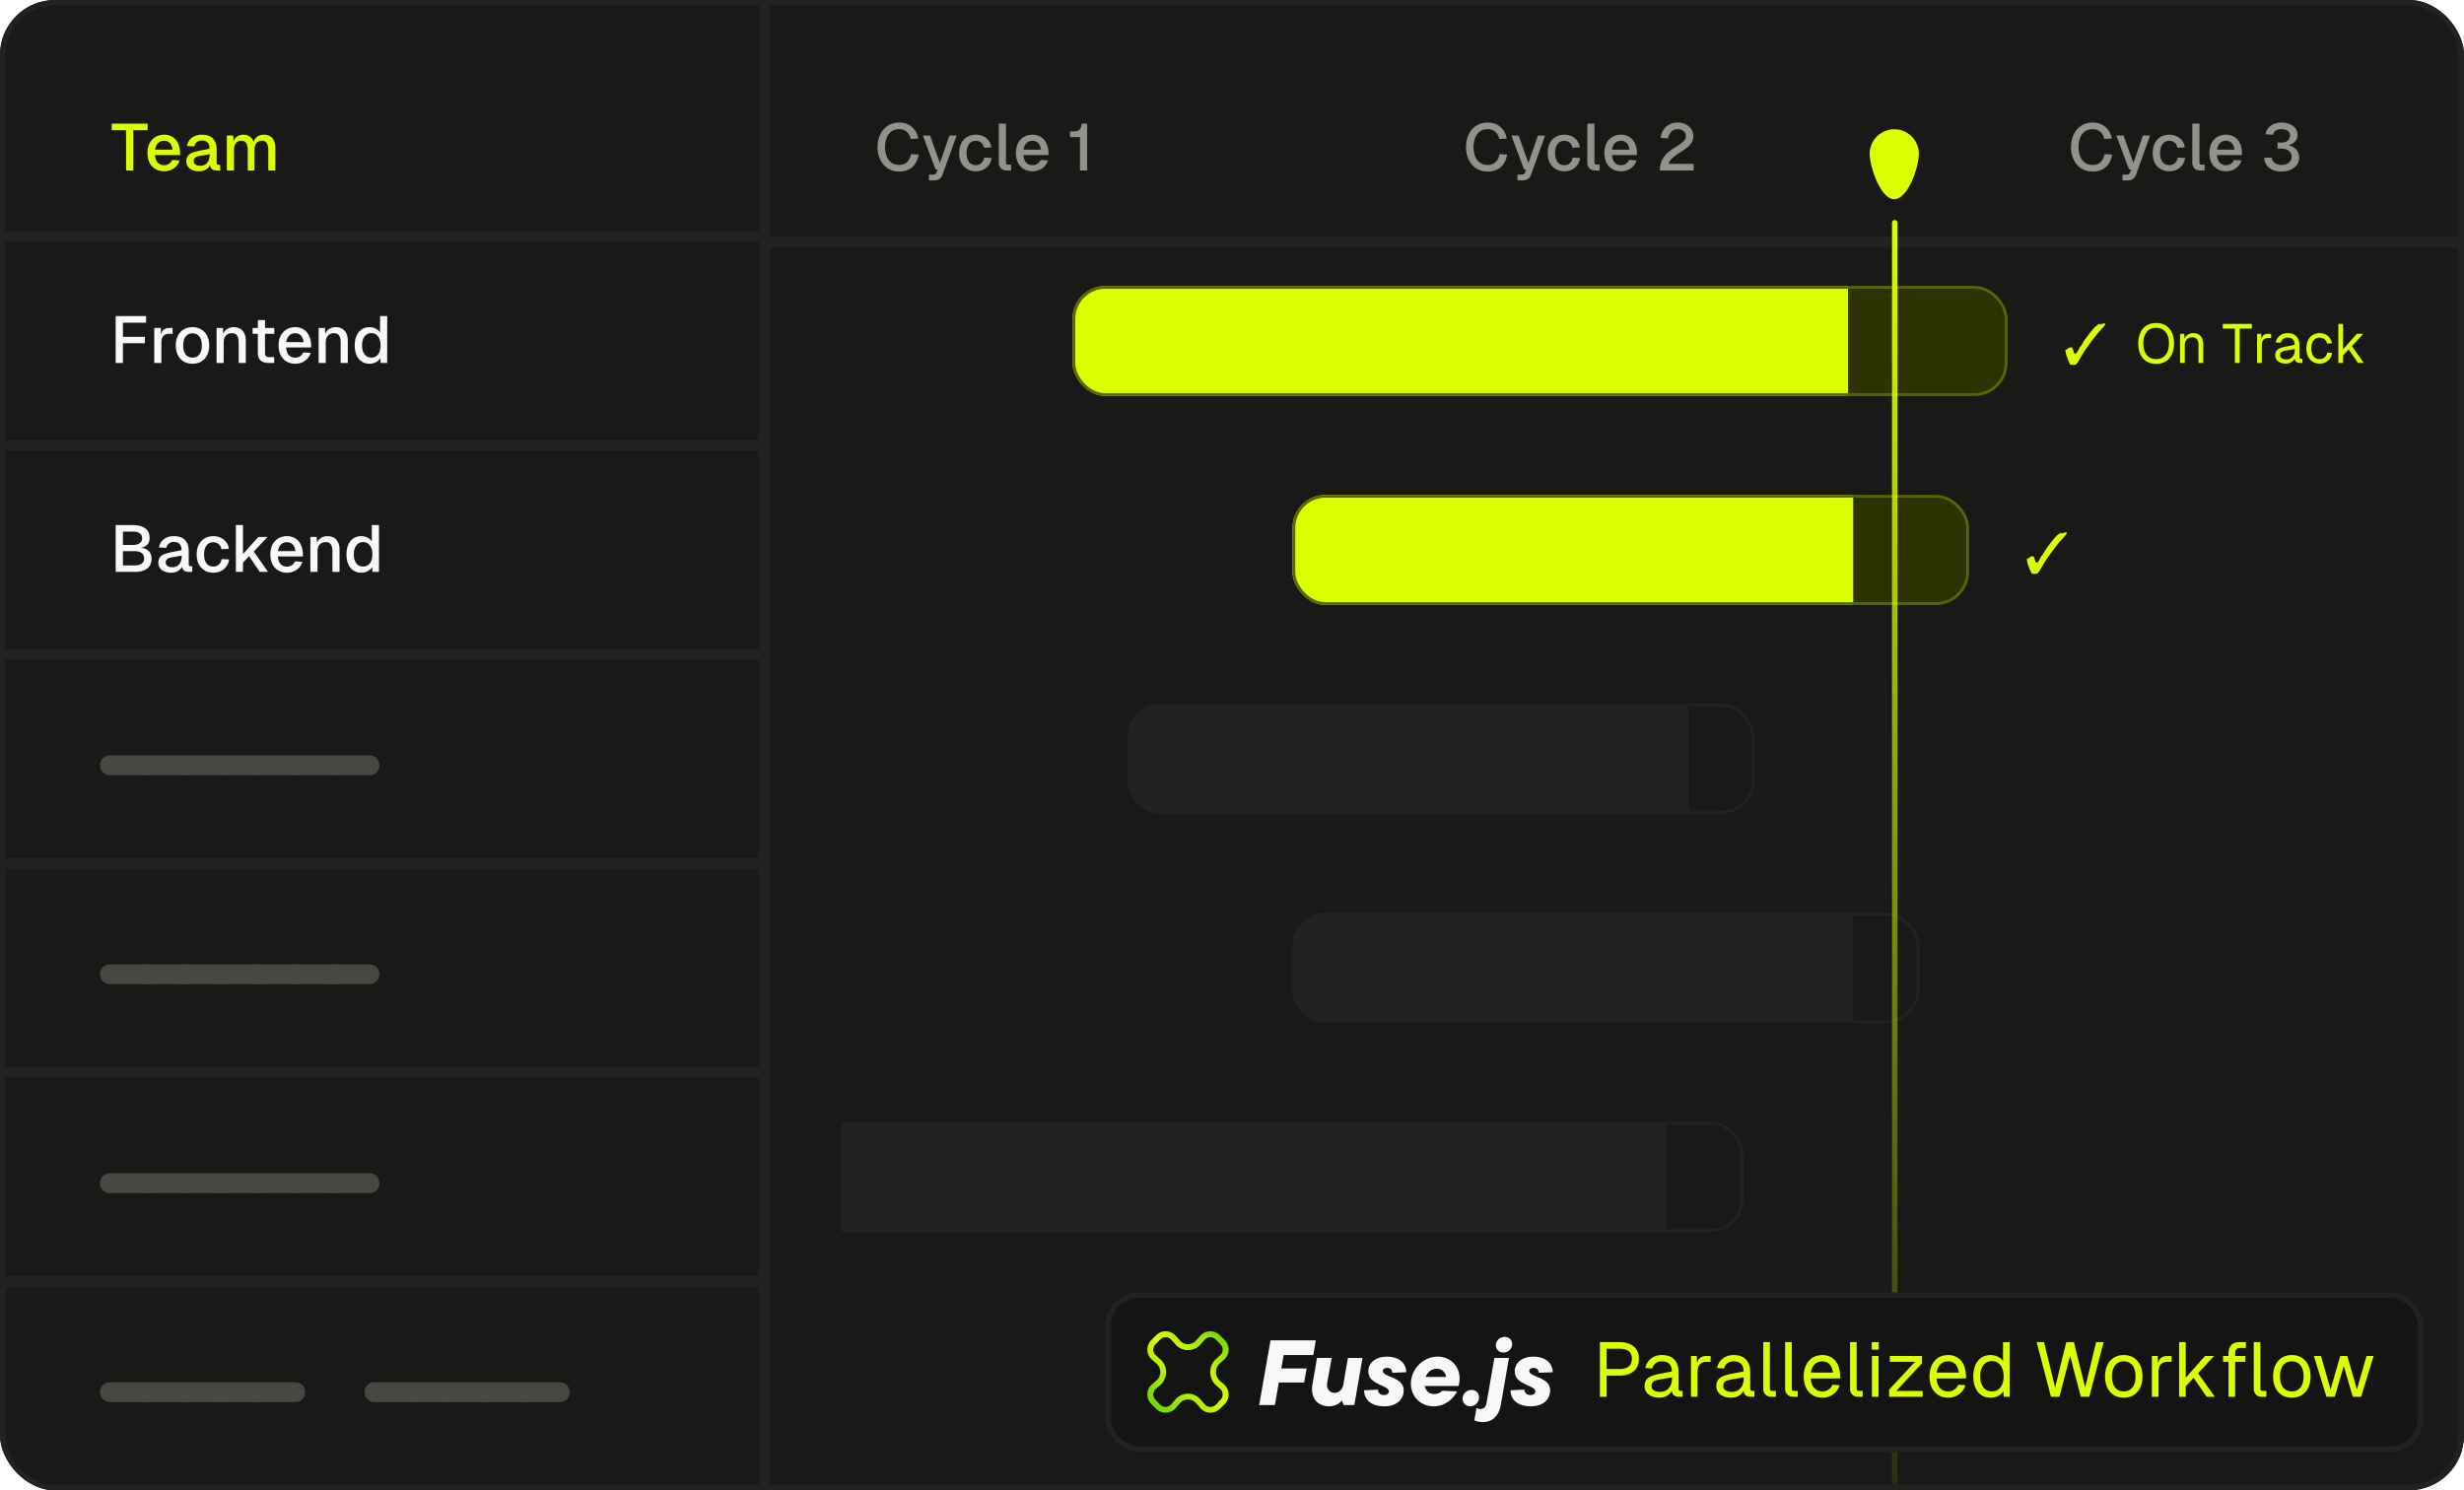 <svg xmlns="http://www.w3.org/2000/svg" width="448" height="271" fill="none">
  <g clip-path="url(#a)">
    <rect width="448" height="271" fill="#191918" rx="10"/>
    <g clip-path="url(#b)">
      <path fill="#92928C" d="M195.238 23.884c.48 0 .832-.112 1.056-.336.224-.224.336-.58.336-1.068h1.032V31h-1.308v-6.072h-1.8v-1.044h.684ZM184.711 27.82c0-.672.124-1.256.372-1.752a2.79 2.79 0 0 1 1.068-1.164c.456-.272.988-.408 1.596-.408.52 0 .992.12 1.416.36.432.232.776.596 1.032 1.092.264.488.408 1.096.432 1.824v.42h-4.548c.04.584.204 1.04.492 1.368.288.32.68.48 1.176.48.32 0 .608-.084.864-.252.256-.168.452-.404.588-.708l1.344.096c-.192.6-.544 1.08-1.056 1.44-.504.352-1.084.528-1.74.528-.608 0-1.14-.136-1.596-.408a2.807 2.807 0 0 1-1.068-1.152c-.248-.504-.372-1.092-.372-1.764Zm4.56-.6c-.08-.56-.256-.968-.528-1.224a1.376 1.376 0 0 0-.996-.396c-.456 0-.828.144-1.116.432-.28.28-.46.676-.54 1.188h3.18ZM182.899 22.48v7.044c0 .136.036.24.108.312.072.072.176.108.312.108h.516V31h-.804c-.424 0-.768-.128-1.032-.384-.264-.264-.396-.612-.396-1.044V22.48h1.296ZM178.899 26.872c-.064-.392-.232-.7-.504-.924a1.464 1.464 0 0 0-.96-.336c-.536 0-.952.196-1.248.588-.296.384-.444.924-.444 1.62 0 .696.148 1.24.444 1.632.296.384.712.576 1.248.576.384 0 .712-.12.984-.36.28-.24.452-.576.516-1.008l1.356.072a2.714 2.714 0 0 1-1.512 2.124 3.117 3.117 0 0 1-1.344.288c-.608 0-1.14-.136-1.596-.408a2.807 2.807 0 0 1-1.068-1.152c-.248-.504-.372-1.092-.372-1.764 0-.672.124-1.256.372-1.752a2.79 2.79 0 0 1 1.068-1.164c.456-.272.988-.408 1.596-.408.472 0 .912.096 1.32.288.408.184.744.452 1.008.804.264.344.424.748.48 1.212l-1.344.072ZM169.103 24.64l1.788 4.992 1.74-4.992h1.296l-2.544 7.104c-.128.36-.32.624-.576.792-.248.176-.568.264-.96.264h-.948v-1.044h.756c.168 0 .3-.032.396-.096a.61.61 0 0 0 .24-.324l.204-.528h-.396l-2.304-6.168h1.308ZM167.028 28.108c-.16.96-.544 1.716-1.152 2.268-.608.544-1.4.816-2.376.816-.808 0-1.508-.192-2.1-.576a3.861 3.861 0 0 1-1.368-1.596c-.32-.68-.48-1.436-.48-2.268 0-.832.156-1.588.468-2.268.32-.68.776-1.216 1.368-1.608.6-.392 1.304-.588 2.112-.588.92 0 1.68.26 2.28.78.608.512 1.004 1.224 1.188 2.136l-1.38.072c-.12-.568-.364-1.008-.732-1.32-.368-.312-.824-.468-1.368-.468-.576 0-1.056.144-1.44.432-.384.288-.668.68-.852 1.176a4.731 4.731 0 0 0-.276 1.656c0 .608.092 1.156.276 1.644.184.488.468.876.852 1.164.392.288.872.432 1.44.432.576 0 1.048-.168 1.416-.504.376-.344.62-.828.732-1.452l1.392.072ZM301.926 25.084a3.294 3.294 0 0 1 .504-1.44 2.874 2.874 0 0 1 1.08-.996c.456-.24.972-.36 1.548-.36.536 0 1.016.108 1.44.324.432.216.772.512 1.02.888s.372.8.372 1.272c0 .4-.1.768-.3 1.104a3.512 3.512 0 0 1-.768.9c-.32.264-.716.54-1.188.828a5.668 5.668 0 0 0-.288.18 9.55 9.55 0 0 0-1.32 1.008c-.392.36-.596.696-.612 1.008h4.524V31h-6.144c0-.736.132-1.364.396-1.884.264-.52.584-.948.96-1.284.384-.344.884-.708 1.5-1.092.128-.08.256-.156.384-.228.096-.064.188-.128.276-.192.392-.256.692-.512.9-.768.208-.264.312-.528.312-.792 0-.248-.064-.464-.192-.648a1.25 1.25 0 0 0-.516-.456 1.667 1.667 0 0 0-.756-.168c-.472 0-.86.148-1.164.444-.304.288-.508.7-.612 1.236l-1.356-.084ZM291.711 27.82c0-.672.124-1.256.372-1.752a2.79 2.79 0 0 1 1.068-1.164c.456-.272.988-.408 1.596-.408.52 0 .992.12 1.416.36.432.232.776.596 1.032 1.092.264.488.408 1.096.432 1.824v.42h-4.548c.04.584.204 1.04.492 1.368.288.32.68.48 1.176.48.32 0 .608-.084.864-.252.256-.168.452-.404.588-.708l1.344.096c-.192.6-.544 1.08-1.056 1.44-.504.352-1.084.528-1.74.528-.608 0-1.14-.136-1.596-.408a2.807 2.807 0 0 1-1.068-1.152c-.248-.504-.372-1.092-.372-1.764Zm4.56-.6c-.08-.56-.256-.968-.528-1.224a1.376 1.376 0 0 0-.996-.396c-.456 0-.828.144-1.116.432-.28.28-.46.676-.54 1.188h3.18ZM289.899 22.48v7.044c0 .136.036.24.108.312.072.072.176.108.312.108h.516V31h-.804c-.424 0-.768-.128-1.032-.384-.264-.264-.396-.612-.396-1.044V22.48h1.296ZM285.899 26.872c-.064-.392-.232-.7-.504-.924a1.464 1.464 0 0 0-.96-.336c-.536 0-.952.196-1.248.588-.296.384-.444.924-.444 1.62 0 .696.148 1.24.444 1.632.296.384.712.576 1.248.576.384 0 .712-.12.984-.36.28-.24.452-.576.516-1.008l1.356.072a2.714 2.714 0 0 1-1.512 2.124 3.117 3.117 0 0 1-1.344.288c-.608 0-1.14-.136-1.596-.408a2.807 2.807 0 0 1-1.068-1.152c-.248-.504-.372-1.092-.372-1.764 0-.672.124-1.256.372-1.752a2.79 2.79 0 0 1 1.068-1.164c.456-.272.988-.408 1.596-.408.472 0 .912.096 1.32.288.408.184.744.452 1.008.804.264.344.424.748.48 1.212l-1.344.072ZM276.103 24.64l1.788 4.992 1.74-4.992h1.296l-2.544 7.104c-.128.36-.32.624-.576.792-.248.176-.568.264-.96.264h-.948v-1.044h.756c.168 0 .3-.032.396-.096a.61.61 0 0 0 .24-.324l.204-.528h-.396l-2.304-6.168h1.308ZM274.028 28.108c-.16.96-.544 1.716-1.152 2.268-.608.544-1.4.816-2.376.816-.808 0-1.508-.192-2.1-.576a3.861 3.861 0 0 1-1.368-1.596c-.32-.68-.48-1.436-.48-2.268 0-.832.156-1.588.468-2.268.32-.68.776-1.216 1.368-1.608.6-.392 1.304-.588 2.112-.588.92 0 1.68.26 2.28.78.608.512 1.004 1.224 1.188 2.136l-1.38.072c-.12-.568-.364-1.008-.732-1.32-.368-.312-.824-.468-1.368-.468-.576 0-1.056.144-1.44.432-.384.288-.668.68-.852 1.176a4.731 4.731 0 0 0-.276 1.656c0 .608.092 1.156.276 1.644.184.488.468.876.852 1.164.392.288.872.432 1.44.432.576 0 1.048-.168 1.416-.504.376-.344.62-.828.732-1.452l1.392.072ZM414.77 25.924a2 2 0 0 0 .756-.12c.248-.088.448-.232.6-.432.16-.208.24-.468.24-.78a.893.893 0 0 0-.192-.576 1.184 1.184 0 0 0-.552-.384 2.289 2.289 0 0 0-.852-.144c-.408 0-.744.092-1.008.276a1.116 1.116 0 0 0-.48.744l-1.344-.084c.048-.408.2-.776.456-1.104.264-.328.6-.58 1.008-.756a3.374 3.374 0 0 1 1.38-.276c.576 0 1.088.092 1.536.276.448.184.796.444 1.044.78s.372.724.372 1.164c0 .528-.172.96-.516 1.296-.336.328-.832.552-1.488.672l.012-.156c.48.08.892.228 1.236.444s.604.484.78.804c.176.32.264.684.264 1.092 0 .496-.136.936-.408 1.32-.272.384-.656.684-1.152.9-.488.208-1.048.312-1.68.312a3.803 3.803 0 0 1-1.572-.312 2.82 2.82 0 0 1-1.104-.876 2.413 2.413 0 0 1-.432-1.296l1.344-.072c.048.44.244.776.588 1.008a2.09 2.09 0 0 0 1.176.348 2.6 2.6 0 0 0 .912-.156c.288-.112.52-.276.696-.492.184-.224.276-.504.276-.84 0-.328-.092-.604-.276-.828a1.485 1.485 0 0 0-.696-.504 2.516 2.516 0 0 0-.924-.144l-.672.012v-1.128l.672.012ZM401.711 27.82c0-.672.124-1.256.372-1.752a2.79 2.79 0 0 1 1.068-1.164c.456-.272.988-.408 1.596-.408.52 0 .992.12 1.416.36.432.232.776.596 1.032 1.092.264.488.408 1.096.432 1.824v.42h-4.548c.04.584.204 1.04.492 1.368.288.32.68.48 1.176.48.32 0 .608-.084.864-.252.256-.168.452-.404.588-.708l1.344.096c-.192.6-.544 1.08-1.056 1.44-.504.352-1.084.528-1.74.528-.608 0-1.14-.136-1.596-.408a2.807 2.807 0 0 1-1.068-1.152c-.248-.504-.372-1.092-.372-1.764Zm4.56-.6c-.08-.56-.256-.968-.528-1.224a1.376 1.376 0 0 0-.996-.396c-.456 0-.828.144-1.116.432-.28.28-.46.676-.54 1.188h3.18ZM399.899 22.48v7.044c0 .136.036.24.108.312.072.072.176.108.312.108h.516V31h-.804c-.424 0-.768-.128-1.032-.384-.264-.264-.396-.612-.396-1.044V22.48h1.296ZM395.899 26.872c-.064-.392-.232-.7-.504-.924a1.464 1.464 0 0 0-.96-.336c-.536 0-.952.196-1.248.588-.296.384-.444.924-.444 1.62 0 .696.148 1.24.444 1.632.296.384.712.576 1.248.576.384 0 .712-.12.984-.36.28-.24.452-.576.516-1.008l1.356.072a2.714 2.714 0 0 1-1.512 2.124 3.117 3.117 0 0 1-1.344.288c-.608 0-1.14-.136-1.596-.408a2.807 2.807 0 0 1-1.068-1.152c-.248-.504-.372-1.092-.372-1.764 0-.672.124-1.256.372-1.752a2.79 2.79 0 0 1 1.068-1.164c.456-.272.988-.408 1.596-.408.472 0 .912.096 1.32.288.408.184.744.452 1.008.804.264.344.424.748.48 1.212l-1.344.072ZM386.103 24.64l1.788 4.992 1.74-4.992h1.296l-2.544 7.104c-.128.36-.32.624-.576.792-.248.176-.568.264-.96.264h-.948v-1.044h.756c.168 0 .3-.032.396-.096a.61.61 0 0 0 .24-.324l.204-.528h-.396l-2.304-6.168h1.308ZM384.028 28.108c-.16.96-.544 1.716-1.152 2.268-.608.544-1.4.816-2.376.816-.808 0-1.508-.192-2.1-.576a3.861 3.861 0 0 1-1.368-1.596c-.32-.68-.48-1.436-.48-2.268 0-.832.156-1.588.468-2.268.32-.68.776-1.216 1.368-1.608.6-.392 1.304-.588 2.112-.588.92 0 1.68.26 2.28.78.608.512 1.004 1.224 1.188 2.136l-1.38.072c-.12-.568-.364-1.008-.732-1.32-.368-.312-.824-.468-1.368-.468-.576 0-1.056.144-1.44.432-.384.288-.668.68-.852 1.176a4.731 4.731 0 0 0-.276 1.656c0 .608.092 1.156.276 1.644.184.488.468.876.852 1.164.392.288.872.432 1.44.432.576 0 1.048-.168 1.416-.504.376-.344.62-.828.732-1.452l1.392.072Z"/>
      <path fill="#DBFE01" d="M348.893 27.917c0 2.473-2.004 8.307-4.477 8.307-2.473 0-4.478-5.834-4.478-8.307a4.478 4.478 0 0 1 8.955 0Z"/>
    </g>
    <path fill="#222221" d="M478 43H139v2h339v-2Z" mask="url(#path-3-inside-1_963_12539)"/>
    <path fill="#222221" d="M138 0v271h2V0h-2Z" mask="url(#path-24-inside-2_963_12539)"/>
    <path fill="#DBFE01" d="m42.408 24.64.048 1.032c.152-.376.38-.664.684-.864.312-.208.684-.312 1.116-.312.456 0 .844.116 1.164.348.32.224.548.548.684.972.144-.432.376-.76.696-.984.328-.224.732-.336 1.212-.336.424 0 .788.096 1.092.288.312.184.548.456.708.816.168.36.252.796.252 1.308V31H48.78v-3.696c0-.56-.096-.984-.288-1.272a.929.929 0 0 0-.828-.444c-.296 0-.552.068-.768.204-.208.128-.364.32-.468.576-.104.256-.156.568-.156.936V31h-1.224v-3.696a2.9 2.9 0 0 0-.132-.936c-.088-.256-.216-.448-.384-.576a.924.924 0 0 0-.6-.204c-.288 0-.54.068-.756.204a1.305 1.305 0 0 0-.48.588 2.453 2.453 0 0 0-.156.924V31h-1.296v-6.36h1.164ZM33.983 26.548c.129-.64.428-1.14.9-1.5.48-.368 1.088-.552 1.825-.552.872 0 1.535.232 1.992.696.463.456.695 1.124.695 2.004v2.364c0 .144.032.252.096.324.065.064.16.096.288.096h.264V31H39.577a2.297 2.297 0 0 1-.624-.06 1.068 1.068 0 0 1-.517-.288c-.136-.144-.212-.352-.227-.624-.152.32-.404.588-.756.804-.352.208-.78.312-1.285.312-.656 0-1.203-.164-1.644-.492-.431-.328-.648-.768-.648-1.32 0-.408.096-.736.288-.984.193-.248.457-.44.793-.576.335-.136.78-.26 1.331-.372l1.813-.348c-.008-.512-.129-.888-.36-1.128-.224-.248-.569-.372-1.032-.372-.36 0-.66.092-.9.276-.24.184-.404.452-.492.804l-1.333-.084Zm1.236 2.76a.74.74 0 0 0 .313.612c.208.152.512.228.912.228.32 0 .607-.076.863-.228.256-.16.456-.392.6-.696.145-.312.217-.688.217-1.128v-.06l-1.345.24-.216.036c-.328.056-.58.112-.756.168a.9.9 0 0 0-.431.288c-.104.128-.157.308-.157.54ZM26.82 27.82c0-.672.125-1.256.373-1.752a2.79 2.79 0 0 1 1.068-1.164c.456-.272.988-.408 1.596-.408.52 0 .992.12 1.416.36.432.232.776.596 1.032 1.092.264.488.408 1.096.432 1.824v.42h-4.548c.04.584.204 1.04.492 1.368.288.32.68.48 1.176.48.32 0 .608-.084.864-.252.256-.168.452-.404.588-.708l1.344.096c-.192.6-.544 1.08-1.056 1.44-.504.352-1.084.528-1.74.528-.608 0-1.14-.136-1.596-.408a2.807 2.807 0 0 1-1.068-1.152c-.248-.504-.372-1.092-.372-1.764Zm4.56-.6c-.08-.56-.255-.968-.527-1.224a1.376 1.376 0 0 0-.996-.396c-.456 0-.828.144-1.116.432-.28.28-.46.676-.54 1.188h3.18ZM26.84 23.68h-2.604V31h-1.32v-7.32h-2.604v-1.2h6.528v1.2Z"/>
    <path fill="#222221" d="M139 270H0v2h139v-2Z" mask="url(#path-30-inside-3_963_12539)"/>
    <path fill="#222221" d="M0 44h139v-2H0v2Zm139 36H0v2h139v-2Z" mask="url(#path-32-inside-4_963_12539)"/>
    <path fill="#F8F8F7" d="M69.105 57.48h1.296V66h-1.2l-.036-.9a1.913 1.913 0 0 1-.804.768 2.5 2.5 0 0 1-1.176.276c-.544 0-1.02-.136-1.428-.408-.408-.272-.72-.656-.936-1.152-.216-.504-.324-1.092-.324-1.764 0-.672.108-1.256.324-1.752.216-.504.528-.892.936-1.164.408-.272.884-.408 1.428-.408.416 0 .796.088 1.14.264.344.176.604.416.78.72v-3Zm-.108 6.504c.136-.336.204-.724.204-1.164 0-.456-.068-.852-.204-1.188a1.73 1.73 0 0 0-.588-.78 1.482 1.482 0 0 0-.888-.276c-.52 0-.932.204-1.236.612-.304.4-.456.944-.456 1.632 0 .672.152 1.208.456 1.608.312.4.724.6 1.236.6.336 0 .632-.088.888-.264a1.73 1.73 0 0 0 .588-.78ZM59.096 59.64l.06 1.704-.156-.12c.104-.584.34-1.016.708-1.296.368-.288.82-.432 1.356-.432.696 0 1.232.224 1.608.672.376.44.564 1.02.564 1.74V66H61.94v-3.696c0-.384-.04-.7-.12-.948-.08-.256-.212-.448-.396-.576-.176-.128-.408-.192-.696-.192-.472 0-.84.148-1.104.444-.264.288-.396.712-.396 1.272V66h-1.296v-6.36h1.164ZM50.657 62.82c0-.672.124-1.256.372-1.752a2.79 2.79 0 0 1 1.068-1.164c.456-.272.988-.408 1.596-.408.52 0 .992.12 1.416.36.432.232.776.596 1.032 1.092.264.488.408 1.096.432 1.824v.42h-4.548c.04.584.204 1.04.492 1.368.288.32.68.48 1.176.48.32 0 .608-.084.864-.252.256-.168.452-.404.588-.708l1.344.096c-.192.6-.544 1.08-1.056 1.44-.504.352-1.084.528-1.74.528-.608 0-1.14-.136-1.596-.408a2.807 2.807 0 0 1-1.068-1.152c-.248-.504-.372-1.092-.372-1.764Zm4.56-.6c-.08-.56-.256-.968-.528-1.224a1.376 1.376 0 0 0-.996-.396c-.456 0-.828.144-1.116.432-.28.28-.46.676-.54 1.188h3.18ZM48.18 58.2v5.964c0 .256.06.452.18.588.128.128.312.192.552.192h.948V66h-1.068c-.624 0-1.1-.156-1.428-.468-.32-.312-.48-.768-.48-1.368V58.2h1.296Zm1.692 1.44v1.056h-3.948V59.64h3.948ZM40.545 59.64l.06 1.704-.156-.12c.104-.584.34-1.016.708-1.296.368-.288.82-.432 1.356-.432.696 0 1.232.224 1.608.672.376.44.564 1.02.564 1.74V66h-1.296v-3.696c0-.384-.04-.7-.12-.948-.08-.256-.212-.448-.396-.576-.176-.128-.408-.192-.696-.192-.472 0-.84.148-1.104.444-.264.288-.396.712-.396 1.272V66H39.38v-6.36h1.164ZM35.002 66.144c-.608 0-1.14-.136-1.596-.408a2.807 2.807 0 0 1-1.068-1.152c-.248-.504-.372-1.092-.372-1.764 0-.672.124-1.256.372-1.752.248-.504.6-.892 1.056-1.164.464-.272 1-.408 1.608-.408.608 0 1.14.136 1.596.408.456.272.808.66 1.056 1.164.256.496.384 1.08.384 1.752 0 .672-.124 1.26-.372 1.764-.248.496-.604.88-1.068 1.152-.456.272-.988.408-1.596.408Zm0-1.116c.536 0 .952-.192 1.248-.576.296-.392.444-.936.444-1.632 0-.696-.148-1.236-.444-1.62-.296-.392-.712-.588-1.248-.588s-.952.196-1.248.588c-.296.384-.444.924-.444 1.62 0 .696.148 1.24.444 1.632.296.384.712.576 1.248.576ZM29.237 59.64l.048 1.728-.108-.084c.08-.568.248-.984.504-1.248s.624-.396 1.104-.396h.6v1.056h-.612c-.328 0-.6.06-.816.18-.208.12-.364.3-.468.54-.096.232-.144.524-.144.876V66h-1.296v-6.36h1.188ZM26.564 57.48v1.2h-4.92l.708-.708v3.9l-.708-.624h4.704v1.176h-4.704l.708-.624V66h-1.32v-8.52h5.532Z"/>
    <path fill="#222221" d="M139 118H0v2h139v-2Z" mask="url(#path-42-inside-5_963_12539)"/>
    <path fill="#F8F8F7" d="M67.605 95.48h1.296V104h-1.2l-.036-.9a1.913 1.913 0 0 1-.804.768 2.5 2.5 0 0 1-1.176.276c-.544 0-1.02-.136-1.428-.408-.408-.272-.72-.656-.936-1.152-.216-.504-.324-1.092-.324-1.764 0-.672.108-1.256.324-1.752.216-.504.528-.892.936-1.164.408-.272.884-.408 1.428-.408.416 0 .796.088 1.14.264.344.176.604.416.78.72v-3Zm-.108 6.504c.136-.336.204-.724.204-1.164 0-.456-.068-.852-.204-1.188a1.73 1.73 0 0 0-.588-.78 1.482 1.482 0 0 0-.888-.276c-.52 0-.932.204-1.236.612-.304.4-.456.944-.456 1.632 0 .672.152 1.208.456 1.608.312.4.724.6 1.236.6.336 0 .632-.088.888-.264a1.73 1.73 0 0 0 .588-.78ZM57.596 97.64l.06 1.704-.156-.12c.104-.584.34-1.016.708-1.296.368-.288.82-.432 1.356-.432.696 0 1.232.224 1.608.672.376.44.564 1.02.564 1.74V104H60.44v-3.696c0-.384-.04-.7-.12-.948-.08-.256-.212-.448-.396-.576-.176-.128-.408-.192-.696-.192-.472 0-.84.148-1.104.444-.264.288-.396.712-.396 1.272V104h-1.296v-6.36h1.164ZM49.157 100.82c0-.672.124-1.256.372-1.752a2.79 2.79 0 0 1 1.068-1.164c.456-.272.988-.408 1.596-.408.52 0 .992.12 1.416.36.432.232.776.596 1.032 1.092.264.488.408 1.096.432 1.824v.42h-4.548c.04.584.204 1.04.492 1.368.288.32.68.48 1.176.48.32 0 .608-.084.864-.252.256-.168.452-.404.588-.708l1.344.096c-.192.6-.544 1.08-1.056 1.44-.504.352-1.084.528-1.74.528-.608 0-1.14-.136-1.596-.408a2.807 2.807 0 0 1-1.068-1.152c-.248-.504-.372-1.092-.372-1.764Zm4.56-.6c-.08-.56-.256-.968-.528-1.224a1.376 1.376 0 0 0-.996-.396c-.456 0-.828.144-1.116.432-.28.28-.46.676-.54 1.188h3.18ZM44.18 95.48v5.28l2.797-3.12h1.644l-2.484 2.664L48.74 104h-1.512l-1.944-2.88-1.104 1.2V104h-1.296v-8.52h1.296ZM40.263 99.872c-.064-.392-.232-.7-.504-.924a1.464 1.464 0 0 0-.96-.336c-.536 0-.952.196-1.248.588-.296.384-.444.924-.444 1.62 0 .696.148 1.24.444 1.632.296.384.712.576 1.248.576.384 0 .712-.12.984-.36.28-.24.452-.576.516-1.008l1.356.072a2.714 2.714 0 0 1-1.512 2.124 3.117 3.117 0 0 1-1.344.288c-.608 0-1.14-.136-1.596-.408a2.807 2.807 0 0 1-1.068-1.152c-.248-.504-.372-1.092-.372-1.764 0-.672.124-1.256.372-1.752a2.79 2.79 0 0 1 1.068-1.164c.456-.272.988-.408 1.596-.408.472 0 .912.096 1.32.288.408.184.744.452 1.008.804.264.344.424.748.48 1.212l-1.344.072ZM28.898 99.548c.128-.64.428-1.14.9-1.5.48-.368 1.088-.552 1.824-.552.872 0 1.536.232 1.992.696.464.456.696 1.124.696 2.004v2.364c0 .144.032.252.096.324.064.064.16.096.288.096h.264V104H34.49a2.297 2.297 0 0 1-.624-.06 1.068 1.068 0 0 1-.516-.288c-.136-.144-.212-.352-.228-.624-.152.32-.404.588-.756.804-.352.208-.78.312-1.284.312-.656 0-1.204-.164-1.644-.492-.432-.328-.648-.768-.648-1.32 0-.408.096-.736.288-.984.192-.248.456-.44.792-.576.336-.136.78-.26 1.332-.372l1.812-.348c-.008-.512-.128-.888-.36-1.128-.224-.248-.568-.372-1.032-.372-.36 0-.66.092-.9.276-.24.184-.404.452-.492.804l-1.332-.084Zm1.236 2.76a.74.74 0 0 0 .312.612c.208.152.512.228.912.228.32 0 .608-.076.864-.228.256-.16.456-.392.6-.696.144-.312.216-.688.216-1.128v-.06l-1.344.24-.216.036c-.328.056-.58.112-.756.168a.9.9 0 0 0-.432.288c-.104.128-.156.308-.156.54ZM21.032 95.48h3c1.056 0 1.848.196 2.376.588.528.384.792.976.792 1.776 0 .36-.076.672-.228.936a1.517 1.517 0 0 1-.672.612c-.288.144-.628.22-1.02.228l-.012-.048c.72.016 1.28.204 1.68.564.408.352.612.836.612 1.452 0 .784-.264 1.384-.792 1.8-.52.408-1.272.612-2.256.612h-3.48v-8.52Zm3.492 7.332c.536 0 .948-.108 1.236-.324.296-.224.444-.54.444-.948 0-.416-.148-.736-.444-.96-.288-.232-.7-.348-1.236-.348h-2.172v2.58h2.172Zm-.444-3.708c.56 0 .992-.104 1.296-.312.312-.208.468-.508.468-.9 0-.416-.148-.724-.444-.924-.296-.2-.736-.3-1.32-.3h-1.728v2.436h1.728Z"/>
    <path fill="#222221" d="M139 156H0v2h139v-2Z" mask="url(#path-51-inside-6_963_12539)"/>
    <path fill="#474743" d="M58.63 139.148c0-.344.08-.648.24-.912a1.62 1.62 0 0 1 .636-.636c.264-.16.568-.24.912-.24h6.768c.344 0 .648.08.912.24.272.152.484.364.636.636.16.264.24.568.24.912v.024c0 .344-.08.652-.24.924a1.732 1.732 0 0 1-.636.636 1.795 1.795 0 0 1-.912.228h-6.768c-.344 0-.648-.076-.912-.228a1.732 1.732 0 0 1-.636-.636c-.16-.272-.24-.58-.24-.924v-.024Z"/>
    <path fill="#474743" d="M51.892 139.148c0-.344.08-.648.24-.912a1.62 1.62 0 0 1 .636-.636c.264-.16.568-.24.912-.24h6.768c.344 0 .648.08.912.24.272.152.484.364.636.636.16.264.24.568.24.912v.024c0 .344-.08.652-.24.924a1.732 1.732 0 0 1-.636.636 1.795 1.795 0 0 1-.912.228H53.68c-.344 0-.648-.076-.912-.228a1.732 1.732 0 0 1-.636-.636c-.16-.272-.24-.58-.24-.924v-.024Z"/>
    <path fill="#474743" d="M45.153 139.148c0-.344.08-.648.24-.912a1.62 1.62 0 0 1 .636-.636c.264-.16.568-.24.912-.24h6.768c.344 0 .648.08.912.24.272.152.484.364.636.636.16.264.24.568.24.912v.024c0 .344-.08.652-.24.924a1.732 1.732 0 0 1-.636.636 1.795 1.795 0 0 1-.912.228h-6.768c-.344 0-.648-.076-.912-.228a1.732 1.732 0 0 1-.636-.636c-.16-.272-.24-.58-.24-.924v-.024Z"/>
    <path fill="#474743" d="M38.415 139.148c0-.344.08-.648.24-.912a1.62 1.62 0 0 1 .636-.636c.264-.16.568-.24.912-.24h6.768c.344 0 .648.08.912.24.272.152.484.364.636.636.16.264.24.568.24.912v.024c0 .344-.08.652-.24.924a1.732 1.732 0 0 1-.636.636 1.795 1.795 0 0 1-.912.228h-6.768c-.344 0-.648-.076-.912-.228a1.732 1.732 0 0 1-.636-.636c-.16-.272-.24-.58-.24-.924v-.024Z"/>
    <path fill="#474743" d="M31.677 139.148c0-.344.08-.648.24-.912a1.62 1.62 0 0 1 .636-.636c.264-.16.568-.24.912-.24h6.768c.344 0 .648.08.912.24.272.152.484.364.636.636.16.264.24.568.24.912v.024c0 .344-.08.652-.24.924a1.732 1.732 0 0 1-.636.636 1.795 1.795 0 0 1-.912.228h-6.768c-.344 0-.648-.076-.912-.228a1.732 1.732 0 0 1-.636-.636c-.16-.272-.24-.58-.24-.924v-.024Z"/>
    <path fill="#474743" d="M24.939 139.148c0-.344.08-.648.24-.912a1.62 1.62 0 0 1 .636-.636c.263-.16.567-.24.912-.24h6.768c.344 0 .648.08.912.24.272.152.484.364.636.636.16.264.24.568.24.912v.024c0 .344-.08.652-.24.924a1.732 1.732 0 0 1-.636.636 1.795 1.795 0 0 1-.912.228h-6.768c-.345 0-.649-.076-.913-.228a1.732 1.732 0 0 1-.636-.636c-.16-.272-.24-.58-.24-.924v-.024Z"/>
    <path fill="#474743" d="M18.2 139.148c0-.344.08-.648.24-.912a1.62 1.62 0 0 1 .636-.636c.264-.16.568-.24.912-.24h6.768c.344 0 .648.08.912.24.272.152.484.364.636.636.16.264.24.568.24.912v.024c0 .344-.08.652-.24.924a1.732 1.732 0 0 1-.636.636 1.795 1.795 0 0 1-.912.228h-6.768c-.344 0-.648-.076-.912-.228a1.732 1.732 0 0 1-.636-.636c-.16-.272-.24-.58-.24-.924v-.024Z"/>
    <path fill="#222221" d="M139 194H0v2h139v-2Z" mask="url(#path-60-inside-7_963_12539)"/>
    <path fill="#474743" d="M58.63 177.148c0-.344.08-.648.24-.912a1.62 1.62 0 0 1 .636-.636c.264-.16.568-.24.912-.24h6.768c.344 0 .648.08.912.24.272.152.484.364.636.636.16.264.24.568.24.912v.024c0 .344-.08.652-.24.924a1.732 1.732 0 0 1-.636.636 1.795 1.795 0 0 1-.912.228h-6.768c-.344 0-.648-.076-.912-.228a1.732 1.732 0 0 1-.636-.636c-.16-.272-.24-.58-.24-.924v-.024Z"/>
    <path fill="#474743" d="M51.892 177.148c0-.344.08-.648.24-.912a1.62 1.62 0 0 1 .636-.636c.264-.16.568-.24.912-.24h6.768c.344 0 .648.08.912.24.272.152.484.364.636.636.16.264.24.568.24.912v.024c0 .344-.08.652-.24.924a1.732 1.732 0 0 1-.636.636 1.795 1.795 0 0 1-.912.228H53.68c-.344 0-.648-.076-.912-.228a1.732 1.732 0 0 1-.636-.636c-.16-.272-.24-.58-.24-.924v-.024Z"/>
    <path fill="#474743" d="M45.153 177.148c0-.344.08-.648.24-.912a1.62 1.62 0 0 1 .636-.636c.264-.16.568-.24.912-.24h6.768c.344 0 .648.08.912.24.272.152.484.364.636.636.16.264.24.568.24.912v.024c0 .344-.08.652-.24.924a1.732 1.732 0 0 1-.636.636 1.795 1.795 0 0 1-.912.228h-6.768c-.344 0-.648-.076-.912-.228a1.732 1.732 0 0 1-.636-.636c-.16-.272-.24-.58-.24-.924v-.024Z"/>
    <path fill="#474743" d="M38.415 177.148c0-.344.08-.648.24-.912a1.62 1.62 0 0 1 .636-.636c.264-.16.568-.24.912-.24h6.768c.344 0 .648.08.912.24.272.152.484.364.636.636.16.264.24.568.24.912v.024c0 .344-.08.652-.24.924a1.732 1.732 0 0 1-.636.636 1.795 1.795 0 0 1-.912.228h-6.768c-.344 0-.648-.076-.912-.228a1.732 1.732 0 0 1-.636-.636c-.16-.272-.24-.58-.24-.924v-.024Z"/>
    <path fill="#474743" d="M31.677 177.148c0-.344.08-.648.24-.912a1.62 1.62 0 0 1 .636-.636c.264-.16.568-.24.912-.24h6.768c.344 0 .648.08.912.24.272.152.484.364.636.636.16.264.24.568.24.912v.024c0 .344-.08.652-.24.924a1.732 1.732 0 0 1-.636.636 1.795 1.795 0 0 1-.912.228h-6.768c-.344 0-.648-.076-.912-.228a1.732 1.732 0 0 1-.636-.636c-.16-.272-.24-.58-.24-.924v-.024Z"/>
    <path fill="#474743" d="M24.939 177.148c0-.344.08-.648.24-.912a1.62 1.62 0 0 1 .636-.636c.263-.16.567-.24.912-.24h6.768c.344 0 .648.08.912.24.272.152.484.364.636.636.16.264.24.568.24.912v.024c0 .344-.08.652-.24.924a1.732 1.732 0 0 1-.636.636 1.795 1.795 0 0 1-.912.228h-6.768c-.345 0-.649-.076-.913-.228a1.732 1.732 0 0 1-.636-.636c-.16-.272-.24-.58-.24-.924v-.024Z"/>
    <path fill="#474743" d="M18.2 177.148c0-.344.08-.648.24-.912a1.62 1.62 0 0 1 .636-.636c.264-.16.568-.24.912-.24h6.768c.344 0 .648.08.912.24.272.152.484.364.636.636.16.264.24.568.24.912v.024c0 .344-.08.652-.24.924a1.732 1.732 0 0 1-.636.636 1.795 1.795 0 0 1-.912.228h-6.768c-.344 0-.648-.076-.912-.228a1.732 1.732 0 0 1-.636-.636c-.16-.272-.24-.58-.24-.924v-.024Z"/>
    <path fill="#222221" d="M139 232H0v2h139v-2Z" mask="url(#path-69-inside-8_963_12539)"/>
    <path fill="#474743" d="M58.63 215.148c0-.344.08-.648.24-.912a1.62 1.62 0 0 1 .636-.636c.264-.16.568-.24.912-.24h6.768c.344 0 .648.08.912.24.272.152.484.364.636.636.16.264.24.568.24.912v.024c0 .344-.08.652-.24.924a1.732 1.732 0 0 1-.636.636 1.795 1.795 0 0 1-.912.228h-6.768c-.344 0-.648-.076-.912-.228a1.732 1.732 0 0 1-.636-.636c-.16-.272-.24-.58-.24-.924v-.024Z"/>
    <path fill="#474743" d="M51.892 215.148c0-.344.08-.648.24-.912a1.62 1.62 0 0 1 .636-.636c.264-.16.568-.24.912-.24h6.768c.344 0 .648.08.912.24.272.152.484.364.636.636.16.264.24.568.24.912v.024c0 .344-.08.652-.24.924a1.732 1.732 0 0 1-.636.636 1.795 1.795 0 0 1-.912.228H53.68c-.344 0-.648-.076-.912-.228a1.732 1.732 0 0 1-.636-.636c-.16-.272-.24-.58-.24-.924v-.024Z"/>
    <path fill="#474743" d="M45.153 215.148c0-.344.08-.648.24-.912a1.62 1.62 0 0 1 .636-.636c.264-.16.568-.24.912-.24h6.768c.344 0 .648.08.912.24.272.152.484.364.636.636.16.264.24.568.24.912v.024c0 .344-.08.652-.24.924a1.732 1.732 0 0 1-.636.636 1.795 1.795 0 0 1-.912.228h-6.768c-.344 0-.648-.076-.912-.228a1.732 1.732 0 0 1-.636-.636c-.16-.272-.24-.58-.24-.924v-.024Z"/>
    <path fill="#474743" d="M38.415 215.148c0-.344.08-.648.24-.912a1.62 1.62 0 0 1 .636-.636c.264-.16.568-.24.912-.24h6.768c.344 0 .648.08.912.24.272.152.484.364.636.636.16.264.24.568.24.912v.024c0 .344-.08.652-.24.924a1.732 1.732 0 0 1-.636.636 1.795 1.795 0 0 1-.912.228h-6.768c-.344 0-.648-.076-.912-.228a1.732 1.732 0 0 1-.636-.636c-.16-.272-.24-.58-.24-.924v-.024Z"/>
    <path fill="#474743" d="M31.677 215.148c0-.344.08-.648.24-.912a1.62 1.62 0 0 1 .636-.636c.264-.16.568-.24.912-.24h6.768c.344 0 .648.08.912.24.272.152.484.364.636.636.16.264.24.568.24.912v.024c0 .344-.08.652-.24.924a1.732 1.732 0 0 1-.636.636 1.795 1.795 0 0 1-.912.228h-6.768c-.344 0-.648-.076-.912-.228a1.732 1.732 0 0 1-.636-.636c-.16-.272-.24-.58-.24-.924v-.024Z"/>
    <path fill="#474743" d="M24.939 215.148c0-.344.08-.648.24-.912a1.62 1.62 0 0 1 .636-.636c.263-.16.567-.24.912-.24h6.768c.344 0 .648.08.912.24.272.152.484.364.636.636.16.264.24.568.24.912v.024c0 .344-.08.652-.24.924a1.732 1.732 0 0 1-.636.636 1.795 1.795 0 0 1-.912.228h-6.768c-.345 0-.649-.076-.913-.228a1.732 1.732 0 0 1-.636-.636c-.16-.272-.24-.58-.24-.924v-.024Z"/>
    <path fill="#474743" d="M18.2 215.148c0-.344.08-.648.24-.912a1.62 1.62 0 0 1 .636-.636c.264-.16.568-.24.912-.24h6.768c.344 0 .648.08.912.24.272.152.484.364.636.636.16.264.24.568.24.912v.024c0 .344-.08.652-.24.924a1.732 1.732 0 0 1-.636.636 1.795 1.795 0 0 1-.912.228h-6.768c-.344 0-.648-.076-.912-.228a1.732 1.732 0 0 1-.636-.636c-.16-.272-.24-.58-.24-.924v-.024ZM93.235 253.148c0-.344.08-.648.24-.912a1.62 1.62 0 0 1 .636-.636c.264-.16.568-.24.912-.24h6.768c.344 0 .648.08.912.24.272.152.484.364.636.636.16.264.24.568.24.912v.024c0 .344-.08.652-.24.924a1.732 1.732 0 0 1-.636.636 1.795 1.795 0 0 1-.912.228h-6.768c-.344 0-.648-.076-.912-.228a1.732 1.732 0 0 1-.636-.636c-.16-.272-.24-.58-.24-.924v-.024Z"/>
    <path fill="#474743" d="M86.497 253.148c0-.344.08-.648.24-.912a1.62 1.62 0 0 1 .636-.636c.264-.16.568-.24.912-.24h6.768c.344 0 .648.08.912.24.272.152.484.364.636.636.16.264.24.568.24.912v.024c0 .344-.08.652-.24.924a1.732 1.732 0 0 1-.636.636 1.795 1.795 0 0 1-.912.228h-6.768c-.344 0-.648-.076-.912-.228a1.732 1.732 0 0 1-.636-.636c-.16-.272-.24-.58-.24-.924v-.024Z"/>
    <path fill="#474743" d="M79.759 253.148c0-.344.08-.648.24-.912a1.62 1.62 0 0 1 .636-.636c.264-.16.568-.24.912-.24h6.768c.344 0 .648.08.912.24.272.152.484.364.636.636.16.264.24.568.24.912v.024c0 .344-.08.652-.24.924a1.732 1.732 0 0 1-.636.636 1.795 1.795 0 0 1-.912.228h-6.768c-.344 0-.648-.076-.912-.228a1.732 1.732 0 0 1-.636-.636c-.16-.272-.24-.58-.24-.924v-.024Z"/>
    <path fill="#474743" d="M73.02 253.148c0-.344.08-.648.24-.912a1.62 1.62 0 0 1 .636-.636c.264-.16.569-.24.912-.24h6.768c.345 0 .649.08.913.24.271.152.483.364.635.636.16.264.24.568.24.912v.024c0 .344-.08.652-.24.924a1.732 1.732 0 0 1-.635.636 1.795 1.795 0 0 1-.913.228H74.81c-.344 0-.648-.076-.912-.228a1.732 1.732 0 0 1-.637-.636c-.16-.272-.24-.58-.24-.924v-.024Z"/>
    <path fill="#474743" d="M66.282 253.148c0-.344.08-.648.24-.912a1.62 1.62 0 0 1 .636-.636c.264-.16.568-.24.912-.24h6.768c.344 0 .648.08.912.24.272.152.484.364.636.636.16.264.24.568.24.912v.024c0 .344-.08.652-.24.924a1.732 1.732 0 0 1-.636.636 1.795 1.795 0 0 1-.912.228H68.07c-.344 0-.648-.076-.912-.228a1.732 1.732 0 0 1-.636-.636c-.16-.272-.24-.58-.24-.924v-.024ZM45.153 253.148c0-.344.08-.648.24-.912a1.62 1.62 0 0 1 .636-.636c.264-.16.568-.24.912-.24h6.768c.344 0 .648.08.912.24.272.152.484.364.636.636.16.264.24.568.24.912v.024c0 .344-.08.652-.24.924a1.732 1.732 0 0 1-.636.636 1.795 1.795 0 0 1-.912.228h-6.768c-.344 0-.648-.076-.912-.228a1.732 1.732 0 0 1-.636-.636c-.16-.272-.24-.58-.24-.924v-.024Z"/>
    <path fill="#474743" d="M38.415 253.148c0-.344.08-.648.24-.912a1.62 1.62 0 0 1 .636-.636c.264-.16.568-.24.912-.24h6.768c.344 0 .648.08.912.24.272.152.484.364.636.636.16.264.24.568.24.912v.024c0 .344-.08.652-.24.924a1.732 1.732 0 0 1-.636.636 1.795 1.795 0 0 1-.912.228h-6.768c-.344 0-.648-.076-.912-.228a1.732 1.732 0 0 1-.636-.636c-.16-.272-.24-.58-.24-.924v-.024Z"/>
    <path fill="#474743" d="M31.677 253.148c0-.344.08-.648.24-.912a1.62 1.62 0 0 1 .636-.636c.264-.16.568-.24.912-.24h6.768c.344 0 .648.08.912.24.272.152.484.364.636.636.16.264.24.568.24.912v.024c0 .344-.08.652-.24.924a1.732 1.732 0 0 1-.636.636 1.795 1.795 0 0 1-.912.228h-6.768c-.344 0-.648-.076-.912-.228a1.732 1.732 0 0 1-.636-.636c-.16-.272-.24-.58-.24-.924v-.024Z"/>
    <path fill="#474743" d="M24.939 253.148c0-.344.08-.648.24-.912a1.62 1.62 0 0 1 .636-.636c.263-.16.567-.24.912-.24h6.768c.344 0 .648.08.912.24.272.152.484.364.636.636.16.264.24.568.24.912v.024c0 .344-.08.652-.24.924a1.732 1.732 0 0 1-.636.636 1.795 1.795 0 0 1-.912.228h-6.768c-.345 0-.649-.076-.913-.228a1.732 1.732 0 0 1-.636-.636c-.16-.272-.24-.58-.24-.924v-.024Z"/>
    <path fill="#474743" d="M18.2 253.148c0-.344.08-.648.24-.912a1.62 1.62 0 0 1 .636-.636c.264-.16.568-.24.912-.24h6.768c.344 0 .648.08.912.24.272.152.484.364.636.636.16.264.24.568.24.912v.024c0 .344-.08.652-.24.924a1.732 1.732 0 0 1-.636.636 1.795 1.795 0 0 1-.912.228h-6.768c-.344 0-.648-.076-.912-.228a1.732 1.732 0 0 1-.636-.636c-.16-.272-.24-.58-.24-.924v-.024Z"/>
    <g clip-path="url(#c)">
      <path fill="#DBFE01" d="M195 52h141v20H195z"/>
      <path fill="#2C3300" d="M336 52h57v20h-57z"/>
    </g>
    <rect width="169.5" height="19.5" x="195.25" y="52.25" stroke="#586600" stroke-width=".5" rx="5.75"/>
    <g clip-path="url(#d)">
      <path fill="#DBFE01" d="M235 90h102v20H235z"/>
      <path fill="#2C3300" d="M337 90h21v20h-21z"/>
    </g>
    <rect width="122.5" height="19.5" x="235.25" y="90.25" stroke="#586600" stroke-width=".5" rx="5.75"/>
    <g clip-path="url(#e)">
      <path fill="#222221" d="M205 128h102v20H205z"/>
      <path fill="#191918" d="M307 128h12v20h-12z"/>
    </g>
    <rect width="113.5" height="19.5" x="205.25" y="128.25" stroke="#222221" stroke-width=".5" rx="5.75"/>
    <rect width="163.5" height="19.5" x="153.25" y="204.25" stroke="#222221" stroke-width=".5" rx="5.75"/>
    <path fill="#222221" d="M153 204h150v20H153z"/>
    <g clip-path="url(#f)">
      <path fill="#222221" d="M234.996 166h102v20h-102z"/>
      <path fill="#191918" d="M336.996 166h12v20h-12z"/>
    </g>
    <rect width="113.5" height="19.5" x="235.246" y="166.25" stroke="#222221" stroke-width=".5" rx="5.75"/>
    <rect width="1" height="230" x="344" y="40" fill="url(#g)" rx=".5"/>
    <path fill="#DBFE01" d="M426.011 58.9v4.63l2.51-2.83h1.17l-2.07 2.25 2.17 3.05h-1.06l-1.7-2.46-1.02 1.11V66h-.86v-7.1h.86ZM423.083 62.48a1.21 1.21 0 0 0-.45-.79 1.356 1.356 0 0 0-.86-.29c-.487 0-.864.173-1.13.52-.267.34-.4.817-.4 1.43s.133 1.093.4 1.44c.266.34.643.51 1.13.51.34 0 .633-.103.88-.31.253-.213.41-.503.47-.87l.91.06c-.054.393-.19.737-.41 1.03-.214.293-.484.52-.81.68-.32.153-.667.23-1.04.23-.487 0-.914-.113-1.28-.34a2.25 2.25 0 0 1-.85-.96c-.2-.42-.3-.91-.3-1.47 0-.56.1-1.047.3-1.46.2-.42.483-.743.85-.97.366-.227.793-.34 1.28-.34.36 0 .7.077 1.02.23.326.147.593.36.8.64.213.28.343.603.39.97l-.9.06ZM413.769 62.26c.106-.513.353-.92.74-1.22.386-.307.863-.46 1.43-.46.686 0 1.213.193 1.58.58.373.38.56.927.56 1.64v2.12c0 .107.026.187.08.24.053.053.133.08.24.08h.22V66h-.42a1.867 1.867 0 0 1-.5-.08.755.755 0 0 1-.34-.25c-.087-.12-.13-.28-.13-.48-.12.26-.327.48-.62.66-.287.18-.627.27-1.02.27-.547 0-1.004-.137-1.37-.41a1.31 1.31 0 0 1-.54-1.1c0-.347.08-.623.24-.83.16-.207.38-.363.66-.47.28-.113.646-.213 1.1-.3l1.54-.3c-.007-.44-.117-.767-.33-.98-.207-.22-.524-.33-.95-.33-.327 0-.6.08-.82.24-.214.16-.36.39-.44.69l-.91-.07Zm.81 2.35c0 .22.093.4.28.54.193.14.473.21.84.21.293 0 .556-.067.79-.2.233-.14.416-.347.55-.62.133-.28.2-.62.2-1.02v-.05l-1.24.22-.2.03c-.294.053-.52.103-.68.15a.777.777 0 0 0-.39.25c-.1.113-.15.277-.15.49ZM411.136 60.7l.04 1.38-.08-.08c.06-.453.193-.783.4-.99.213-.206.52-.31.92-.31h.52v.76h-.52c-.267 0-.49.053-.67.16a.925.925 0 0 0-.39.46c-.08.2-.12.453-.12.76V66h-.86v-5.3h.76ZM409.423 59.76h-2.2V66h-.88v-6.24h-2.2v-.86h5.28v.86ZM397.152 60.7l.04 1.35-.11-.12c.093-.447.293-.783.6-1.01.313-.227.687-.34 1.12-.34.58 0 1.023.187 1.33.56.307.373.46.857.46 1.45V66h-.86v-3.17c0-.327-.04-.6-.12-.82a.937.937 0 0 0-.36-.5c-.16-.113-.37-.17-.63-.17-.427 0-.767.13-1.02.39-.247.253-.37.62-.37 1.1V66h-.86v-5.3h.78ZM392.027 66.16c-.673 0-1.253-.146-1.74-.44-.487-.3-.86-.726-1.12-1.28-.26-.56-.39-1.22-.39-1.98 0-.766.13-1.426.39-1.98.26-.56.633-.99 1.12-1.29.487-.3 1.067-.45 1.74-.45s1.253.15 1.74.45c.487.3.86.73 1.12 1.29.26.554.39 1.214.39 1.98 0 .76-.13 1.42-.39 1.98-.26.554-.633.98-1.12 1.28-.487.294-1.067.44-1.74.44Zm0-.86c.48 0 .893-.113 1.24-.34.353-.226.623-.553.81-.98.187-.426.28-.933.28-1.52 0-.593-.093-1.103-.28-1.53a2.157 2.157 0 0 0-.81-.98c-.347-.233-.76-.35-1.24-.35s-.897.117-1.25.35c-.347.227-.613.554-.8.98-.187.427-.28.937-.28 1.53 0 .587.093 1.094.28 1.52.187.427.453.754.8.98.353.227.77.34 1.25.34ZM377.086 66.44c0-.09-.01-.13-.05-.13l-.23.11c0-.05-.03-.08-.08-.1l-.08-.01c-.07 0-.1.01-.2.07-.03-.06-.07-.13-.1-.19-.26-.5-.53-1.25-.65-1.58-.06-.17-.12-.52-.19-1.05.08.05.14.07.17.07.04 0 .09-.07.13-.21.02.03.06.04.11.04.03 0 .07-.01.09-.04l.16-.24.18.06h.01c.02 0 .05-.03.1-.06s.09-.05.12-.05l.03.01c.16.08.27.22.32.44.12.51.23.76.36.76.11 0 .26-.13.42-.38.16-.25.32-.59.5-1 .01.08.02.12.04.12.06 0 .21-.35.58-.94.55-.89 1.91-2.6 2.26-2.84.26-.18.46-.35.6-.5-.02.1-.04.17-.04.2s.02.04.04.04l.28-.14v.04c0 .05.01.08.04.08.04 0 .2-.16.22-.22l-.02.14.34-.2-.08.18c.1-.07.18-.11.23-.11.05 0 .08.08.08.13 0 .08-.07.19-.18.33-.12.16-.42.47-1.32 1.5-.39.44-2.12 2.79-2.45 3.35l-.62 1.05c-.27.45-.44.74-.53.85-.09.11-.2.22-.33.32l-.09-.05-.08.05-.09.1ZM370.086 104.44c0-.09-.01-.13-.05-.13l-.23.11c0-.05-.03-.08-.08-.1l-.08-.01c-.07 0-.1.01-.2.07-.03-.06-.07-.13-.1-.19-.26-.5-.53-1.25-.65-1.58-.06-.17-.12-.52-.19-1.05.08.05.14.07.17.07.04 0 .09-.07.13-.21.02.03.06.04.11.04.03 0 .07-.01.09-.04l.16-.24.18.06h.01c.02 0 .05-.03.1-.06s.09-.05.12-.05l.03.01c.16.08.27.22.32.44.12.51.23.76.36.76.11 0 .26-.13.42-.38.16-.25.32-.59.5-1 .01.08.02.12.04.12.06 0 .21-.35.58-.94.55-.89 1.91-2.6 2.26-2.84.26-.18.46-.35.6-.5-.02.1-.04.17-.04.2s.02.04.04.04l.28-.14v.04c0 .05.01.08.04.08.04 0 .2-.16.22-.22l-.02.14.34-.2-.08.18c.1-.07.18-.11.23-.11.05 0 .08.08.08.13 0 .08-.07.19-.18.33-.12.16-.42.47-1.32 1.5-.39.44-2.12 2.79-2.45 3.35l-.62 1.05c-.27.45-.44.74-.53.85-.09.11-.2.22-.33.32l-.09-.05-.08.05-.09.1Z"/>
    <rect width="238.6" height="28" x="201.5" y="235.5" fill="#141413" rx="5.5"/>
    <rect width="238.6" height="28" x="201.5" y="235.5" stroke="#222221" rx="5.5"/>
    <g filter="url(#h)">
      <path fill="#141413" fill-rule="evenodd" d="M210.153 246.484a1.4 1.4 0 0 1-.082-2.055l.881-.881a1.4 1.4 0 0 1 2.035.059l.774.868a3 3 0 0 0 4.478 0l.774-.868a1.4 1.4 0 0 1 2.035-.059l.881.881a1.4 1.4 0 0 1-.082 2.055l-.682.582a3.2 3.2 0 0 0 0 4.868l.682.582a1.4 1.4 0 0 1 .082 2.055l-.858.858a1.4 1.4 0 0 1-2.055-.082l-.734-.86a3 3 0 0 0-4.564 0l-.734.86a1.4 1.4 0 0 1-2.055.082l-.858-.858a1.4 1.4 0 0 1 .082-2.055l.771-.658a3.1 3.1 0 0 0 0-4.716l-.771-.658Z" clip-rule="evenodd"/>
      <path stroke="url(#i)" stroke-width=".7" d="M209.824 244.181a1.75 1.75 0 0 0 .101 2.569l.772.658a2.751 2.751 0 0 1 0 4.184l-.772.658a1.75 1.75 0 0 0-.101 2.569l.857.857a1.75 1.75 0 0 0 2.569-.101l.734-.861a2.65 2.65 0 0 1 4.032 0l.734.861a1.75 1.75 0 0 0 2.569.101l.857-.857a1.75 1.75 0 0 0-.101-2.569l-.683-.582a2.85 2.85 0 0 1 0-4.336l.683-.582a1.75 1.75 0 0 0 .101-2.569l-.88-.88a1.75 1.75 0 0 0-2.544.073l-.774.868a2.65 2.65 0 0 1-3.956 0l-.774-.868a1.75 1.75 0 0 0-2.544-.073l-.88.88Z"/>
    </g>
    <g filter="url(#j)">
      <path fill="#141413" fill-rule="evenodd" d="M210.153 246.484a1.4 1.4 0 0 1-.082-2.055l.881-.881a1.4 1.4 0 0 1 2.035.059l.774.868a3 3 0 0 0 4.478 0l.774-.868a1.4 1.4 0 0 1 2.035-.059l.881.881a1.4 1.4 0 0 1-.082 2.055l-.682.582a3.2 3.2 0 0 0 0 4.868l.682.582a1.4 1.4 0 0 1 .082 2.055l-.858.858a1.4 1.4 0 0 1-2.055-.082l-.734-.86a3 3 0 0 0-4.564 0l-.734.86a1.4 1.4 0 0 1-2.055.082l-.858-.858a1.4 1.4 0 0 1 .082-2.055l.771-.658a3.1 3.1 0 0 0 0-4.716l-.771-.658Z" clip-rule="evenodd"/>
    </g>
    <path stroke="url(#k)" stroke-width="1.05" d="M209.7 244.057a1.926 1.926 0 0 0 .112 2.826l.771.658a2.575 2.575 0 0 1 0 3.918l-.771.658a1.926 1.926 0 0 0-.112 2.826l.857.857a1.926 1.926 0 0 0 2.826-.112l.734-.86a2.476 2.476 0 0 1 3.766 0l.734.86a1.926 1.926 0 0 0 2.826.112l.857-.857a1.926 1.926 0 0 0-.112-2.826l-.682-.582a2.675 2.675 0 0 1 0-4.07l.682-.582a1.926 1.926 0 0 0 .112-2.826l-.88-.88a1.925 1.925 0 0 0-2.798.08l-.774.869a2.476 2.476 0 0 1-3.696 0l-.773-.869a1.926 1.926 0 0 0-2.799-.08l-.88.88Z"/>
    <path fill="#F8F8F7" d="M278.335 255.735c-2.084 0-3.663-.957-3.696-2.923l2.536-.118c0 .538.336.992 1.109.992.521 0 .874-.286.874-.672 0-1.143-3.747-1.176-3.747-3.596 0-1.629 1.361-2.721 3.394-2.721 1.915 0 3.478.957 3.511 2.839l-2.553.101c-.017-.605-.37-.891-.958-.891-.37 0-.756.185-.756.588 0 1.109 3.797 1.025 3.797 3.478 0 1.798-1.445 2.923-3.511 2.923ZM273.335 245.958c-.789 0-1.361-.572-1.361-1.328 0-.856.723-1.528 1.613-1.528.79 0 1.361.571 1.361 1.327 0 .84-.722 1.529-1.613 1.529Zm-3.696 12.65c-.537 0-1.092-.101-1.579-.336l.386-2.234c.168.1.37.184.706.184.605 0 1.008-.369 1.126-1.092l1.428-8.198h2.654l-1.512 8.669c-.336 1.915-1.596 3.007-3.209 3.007ZM267.303 255.735c-.807 0-1.378-.605-1.378-1.394 0-.891.739-1.596 1.647-1.596.789 0 1.344.588 1.344 1.377 0 .907-.723 1.613-1.613 1.613ZM265.389 250.662c0 .504-.067.94-.218 1.377h-6.132c.168.857.79 1.462 1.73 1.462.706 0 1.26-.353 1.462-.605l2.688.118c-.588 1.276-2.15 2.721-4.284 2.721-2.302 0-4.116-1.747-4.116-4.133 0-2.469 2.083-4.905 4.906-4.905 2.184 0 3.964 1.646 3.964 3.965Zm-4.183-1.764c-.924 0-1.663.638-1.999 1.495h3.73c-.101-.756-.639-1.495-1.731-1.495ZM251.707 255.735c-2.083 0-3.662-.957-3.696-2.923l2.537-.118c0 .538.336.992 1.109.992.521 0 .873-.286.873-.672 0-1.143-3.746-1.176-3.746-3.596 0-1.629 1.361-2.721 3.394-2.721 1.915 0 3.477.957 3.511 2.839l-2.554.101c-.017-.605-.369-.891-.957-.891-.37 0-.756.185-.756.588 0 1.109 3.796 1.025 3.796 3.478 0 1.798-1.444 2.923-3.511 2.923ZM241.649 255.735c-2.285 0-3.427-1.747-3.024-3.998l.84-4.805h2.655l-.824 4.637c-.134.84.336 1.714 1.361 1.714.79 0 1.445-.622 1.579-1.479l.84-4.872h2.655l-1.495 8.568h-1.949l-.252-.789h-.084c-.454.554-1.26 1.024-2.302 1.024ZM239.234 243.74l-.453 2.671h-5.393l-.42 2.436h4.603l-.453 2.554h-4.604l-.722 4.099h-2.856l2.066-11.76h8.232Z"/>
    <path fill="#DBFE01" d="m428.533 252.67 1.75-6.09h1.288l-2.282 7.42h-1.512l-1.638-5.6-1.638 5.6h-1.512l-2.282-7.42h1.288l1.75 6.09 1.75-6.09h1.288l1.75 6.09ZM416.694 254.168c-.682 0-1.279-.159-1.792-.476a3.143 3.143 0 0 1-1.19-1.344c-.28-.588-.42-1.274-.42-2.058 0-.784.14-1.465.42-2.044.28-.588.676-1.041 1.19-1.358.513-.317 1.11-.476 1.792-.476.681 0 1.278.159 1.792.476.513.317.91.77 1.19 1.358.28.579.42 1.26.42 2.044s-.14 1.47-.42 2.058a3.15 3.15 0 0 1-1.19 1.344c-.514.317-1.111.476-1.792.476Zm0-1.148c.681 0 1.208-.238 1.582-.714.373-.485.56-1.157.56-2.016s-.187-1.526-.56-2.002c-.374-.485-.901-.728-1.582-.728-.682 0-1.209.243-1.582.728-.374.476-.56 1.143-.56 2.002 0 .859.186 1.531.56 2.016.373.476.9.714 1.582.714ZM405.184 246.118c0-.644.168-1.148.504-1.512.336-.364.84-.546 1.512-.546h1.148v1.064H407.2a.731.731 0 0 0-.588.266c-.149.177-.224.42-.224.728V254h-1.204v-7.882Zm-.994.462h4.06v1.064h-4.06v-1.064Zm6.79-2.52v8.428c0 .149.037.261.112.336.075.075.187.112.336.112h.644V254h-.84c-.429 0-.779-.135-1.05-.406s-.406-.621-.406-1.05v-8.484h1.204ZM397.403 244.06v6.482l3.514-3.962h1.638l-2.898 3.15 3.038 4.27h-1.484l-2.38-3.444-1.428 1.554V254h-1.204v-9.94h1.204ZM392.314 246.58l.056 1.932-.112-.112c.084-.635.27-1.097.56-1.386.298-.289.728-.434 1.288-.434h.728v1.064h-.728c-.374 0-.686.075-.938.224-.243.14-.425.355-.546.644-.112.28-.168.635-.168 1.064V254h-1.204v-7.42h1.064ZM386.137 254.168c-.681 0-1.279-.159-1.792-.476a3.15 3.15 0 0 1-1.19-1.344c-.28-.588-.42-1.274-.42-2.058 0-.784.14-1.465.42-2.044.28-.588.677-1.041 1.19-1.358.513-.317 1.111-.476 1.792-.476s1.279.159 1.792.476c.513.317.91.77 1.19 1.358.28.579.42 1.26.42 2.044s-.14 1.47-.42 2.058a3.15 3.15 0 0 1-1.19 1.344c-.513.317-1.111.476-1.792.476Zm0-1.148c.681 0 1.209-.238 1.582-.714.373-.485.56-1.157.56-2.016s-.187-1.526-.56-2.002c-.373-.485-.901-.728-1.582-.728s-1.209.243-1.582.728c-.373.476-.56 1.143-.56 2.002 0 .859.187 1.531.56 2.016.373.476.901.714 1.582.714ZM371.642 244.06l2.016 8.246 2.03-8.246h1.386l2.044 8.246 2.002-8.246h1.358l-2.604 9.94h-1.54l-1.946-7.434-1.946 7.434h-1.54l-2.604-9.94h1.344ZM364.186 244.06h1.204V254h-1.092l-.042-1.036a2.159 2.159 0 0 1-.938.882c-.42.215-.887.322-1.4.322-.635 0-1.19-.159-1.666-.476-.476-.317-.84-.765-1.092-1.344-.252-.588-.378-1.274-.378-2.058 0-.784.126-1.465.378-2.044.252-.588.616-1.041 1.092-1.358.476-.317 1.031-.476 1.666-.476.494 0 .942.103 1.344.308.41.196.718.467.924.812v-3.472Zm-.154 7.686c.177-.42.266-.905.266-1.456 0-.56-.089-1.05-.266-1.47-.168-.42-.416-.742-.742-.966a1.843 1.843 0 0 0-1.12-.35c-.654 0-1.172.252-1.554.756-.383.504-.574 1.181-.574 2.03 0 .84.191 1.507.574 2.002.382.485.9.728 1.554.728a1.95 1.95 0 0 0 1.12-.322 2.07 2.07 0 0 0 .742-.952ZM350.825 250.29c0-.784.14-1.465.42-2.044.28-.588.676-1.041 1.19-1.358.513-.317 1.11-.476 1.792-.476a3.13 3.13 0 0 1 1.554.392c.476.252.863.658 1.162 1.218.298.551.466 1.251.504 2.1l.014.546h-5.362c.056.747.266 1.325.63 1.736.373.411.872.616 1.498.616.401 0 .765-.107 1.092-.322.326-.215.574-.513.742-.896l1.288.098a3.101 3.101 0 0 1-1.19 1.652 3.222 3.222 0 0 1-1.932.616c-.682 0-1.279-.159-1.792-.476a3.143 3.143 0 0 1-1.19-1.344c-.28-.588-.42-1.274-.42-2.058Zm5.32-.686c-.103-.719-.327-1.237-.672-1.554a1.749 1.749 0 0 0-1.246-.49c-.579 0-1.05.177-1.414.532-.355.355-.584.859-.686 1.512h4.018ZM344.774 252.936h4.802V254h-6.104v-1.302l4.704-5.054h-4.564v-1.064h5.852v1.33l-4.69 5.026ZM341.553 246.58V254h-1.204v-7.42h1.204Zm.028-2.52v1.358h-1.26v-1.358h1.26ZM337.575 244.06v8.428c0 .149.037.261.112.336.074.075.186.112.336.112h.644V254h-.84c-.43 0-.78-.135-1.05-.406-.271-.271-.406-.621-.406-1.05v-8.484h1.204ZM327.952 250.29c0-.784.14-1.465.42-2.044.28-.588.676-1.041 1.19-1.358.513-.317 1.11-.476 1.792-.476a3.13 3.13 0 0 1 1.554.392c.476.252.863.658 1.162 1.218.298.551.466 1.251.504 2.1l.014.546h-5.362c.056.747.266 1.325.63 1.736.373.411.872.616 1.498.616.401 0 .765-.107 1.092-.322.326-.215.574-.513.742-.896l1.288.098a3.101 3.101 0 0 1-1.19 1.652 3.222 3.222 0 0 1-1.932.616c-.682 0-1.279-.159-1.792-.476a3.143 3.143 0 0 1-1.19-1.344c-.28-.588-.42-1.274-.42-2.058Zm5.32-.686c-.103-.719-.327-1.237-.672-1.554a1.749 1.749 0 0 0-1.246-.49c-.579 0-1.05.177-1.414.532-.355.355-.584.859-.686 1.512h4.018ZM325.776 244.06v8.428c0 .149.037.261.112.336.074.075.186.112.336.112h.644V254h-.84c-.43 0-.78-.135-1.05-.406-.271-.271-.406-.621-.406-1.05v-8.484h1.204ZM321.797 244.06v8.428c0 .149.038.261.112.336.075.075.187.112.336.112h.644V254h-.84c-.429 0-.779-.135-1.05-.406-.27-.271-.406-.621-.406-1.05v-8.484h1.204ZM312.191 248.764c.149-.719.495-1.288 1.036-1.708.541-.429 1.209-.644 2.002-.644.961 0 1.699.271 2.212.812.523.532.784 1.297.784 2.296v2.968c0 .149.037.261.112.336.075.075.187.112.336.112h.308V254H318.393a2.617 2.617 0 0 1-.7-.112 1.059 1.059 0 0 1-.476-.35c-.121-.168-.182-.392-.182-.672-.168.364-.457.672-.868.924-.401.252-.877.378-1.428.378-.765 0-1.405-.191-1.918-.574-.504-.383-.756-.896-.756-1.54 0-.485.112-.873.336-1.162.224-.289.532-.509.924-.658.392-.159.905-.299 1.54-.42l2.156-.42c-.009-.616-.163-1.073-.462-1.372-.289-.308-.733-.462-1.33-.462-.457 0-.84.112-1.148.336-.299.224-.504.546-.616.966l-1.274-.098Zm1.134 3.29c0 .308.131.56.392.756.271.196.663.294 1.176.294.411 0 .779-.093 1.106-.28.327-.196.583-.485.77-.868.187-.392.28-.868.28-1.428v-.07l-1.736.308-.28.042c-.411.075-.728.145-.952.21a1.086 1.086 0 0 0-.546.35c-.14.159-.21.387-.21.686ZM308.505 246.58l.056 1.932-.112-.112c.084-.635.271-1.097.56-1.386.299-.289.728-.434 1.288-.434h.728v1.064h-.728c-.373 0-.686.075-.938.224-.243.14-.425.355-.546.644-.112.28-.168.635-.168 1.064V254h-1.204v-7.42h1.064ZM299.148 248.764c.149-.719.495-1.288 1.036-1.708.541-.429 1.209-.644 2.002-.644.961 0 1.699.271 2.212.812.523.532.784 1.297.784 2.296v2.968c0 .149.037.261.112.336.075.075.187.112.336.112h.308V254H305.35a2.617 2.617 0 0 1-.7-.112 1.059 1.059 0 0 1-.476-.35c-.121-.168-.182-.392-.182-.672-.168.364-.457.672-.868.924-.401.252-.877.378-1.428.378-.765 0-1.405-.191-1.918-.574-.504-.383-.756-.896-.756-1.54 0-.485.112-.873.336-1.162.224-.289.532-.509.924-.658.392-.159.905-.299 1.54-.42l2.156-.42c-.009-.616-.163-1.073-.462-1.372-.289-.308-.733-.462-1.33-.462-.457 0-.84.112-1.148.336-.299.224-.504.546-.616.966l-1.274-.098Zm1.134 3.29c0 .308.131.56.392.756.271.196.663.294 1.176.294.411 0 .779-.093 1.106-.28.327-.196.583-.485.77-.868.187-.392.28-.868.28-1.428v-.07l-1.736.308-.28.042c-.411.075-.728.145-.952.21a1.086 1.086 0 0 0-.546.35c-.14.159-.21.387-.21.686ZM294.458 244.06c.738 0 1.368.121 1.89.364.532.233.938.579 1.218 1.036.28.448.42.985.42 1.61 0 .644-.14 1.199-.42 1.666-.28.457-.686.807-1.218 1.05-.522.243-1.152.364-1.89.364h-2.338V254h-1.232v-9.94h3.57Zm0 4.886c.747 0 1.307-.154 1.68-.462.374-.317.56-.789.56-1.414 0-.607-.186-1.059-.56-1.358-.373-.299-.933-.448-1.68-.448h-2.338v3.682h2.338Z"/>
  </g>
  <rect width="447" height="270" x=".5" y=".5" stroke="#222221" rx="9.5"/>
  <defs>
    <clipPath id="a">
      <rect width="448" height="271" fill="#fff" rx="10"/>
    </clipPath>
    <clipPath id="b">
      <path fill="#fff" d="M139 0h339v44H139V0Z"/>
    </clipPath>
    <clipPath id="c">
      <rect width="170" height="20" x="195" y="52" fill="#fff" rx="6"/>
    </clipPath>
    <clipPath id="d">
      <rect width="123" height="20" x="235" y="90" fill="#fff" rx="6"/>
    </clipPath>
    <clipPath id="e">
      <rect width="114" height="20" x="205" y="128" fill="#fff" rx="6"/>
    </clipPath>
    <clipPath id="f">
      <rect width="114" height="20" x="234.996" y="166" fill="#fff" rx="6"/>
    </clipPath>
    <linearGradient id="g" x1="344.5" x2="344.5" y1="40" y2="270" gradientUnits="userSpaceOnUse">
      <stop stop-color="#DBFE01"/>
      <stop offset="1" stop-color="#DBFE01" stop-opacity=".1"/>
    </linearGradient>
    <linearGradient id="i" x1="222.465" x2="210.56" y1="242.893" y2="255.523" gradientUnits="userSpaceOnUse">
      <stop stop-color="#77DA05"/>
      <stop offset=".5" stop-color="#DBFE01"/>
      <stop offset="1" stop-color="#77DA05"/>
    </linearGradient>
    <linearGradient id="k" x1="222.465" x2="210.56" y1="242.893" y2="255.523" gradientUnits="userSpaceOnUse">
      <stop stop-color="#77DA05"/>
      <stop offset=".5" stop-color="#DBFE01"/>
      <stop offset="1" stop-color="#77DA05"/>
    </linearGradient>
    <filter id="h" width="19.677" height="19.7" x="206.161" y="239.638" color-interpolation-filters="sRGB" filterUnits="userSpaceOnUse">
      <feFlood flood-opacity="0" result="BackgroundImageFix"/>
      <feColorMatrix in="SourceAlpha" result="hardAlpha" values="0 0 0 0 0 0 0 0 0 0 0 0 0 0 0 0 0 0 127 0"/>
      <feOffset/>
      <feGaussianBlur stdDeviation="1.4"/>
      <feComposite in2="hardAlpha" operator="out"/>
      <feColorMatrix values="0 0 0 0 0 0 0 0 0 0 0 0 0 0 0 0 0 0 0.16 0"/>
      <feBlend in2="BackgroundImageFix" result="effect1_dropShadow_963_12539"/>
      <feBlend in="SourceGraphic" in2="effect1_dropShadow_963_12539" result="shape"/>
    </filter>
    <filter id="j" width="14.777" height="17.6" x="208.611" y="242.088" color-interpolation-filters="sRGB" filterUnits="userSpaceOnUse">
      <feFlood flood-opacity="0" result="BackgroundImageFix"/>
      <feBlend in="SourceGraphic" in2="BackgroundImageFix" result="shape"/>
      <feColorMatrix in="SourceAlpha" result="hardAlpha" values="0 0 0 0 0 0 0 0 0 0 0 0 0 0 0 0 0 0 127 0"/>
      <feOffset dy="2.8"/>
      <feGaussianBlur stdDeviation="1.4"/>
      <feComposite in2="hardAlpha" k2="-1" k3="1" operator="arithmetic"/>
      <feColorMatrix values="0 0 0 0 1 0 0 0 0 1 0 0 0 0 1 0 0 0 0.2 0"/>
      <feBlend in2="shape" result="effect1_innerShadow_963_12539"/>
    </filter>
  </defs>
</svg>

